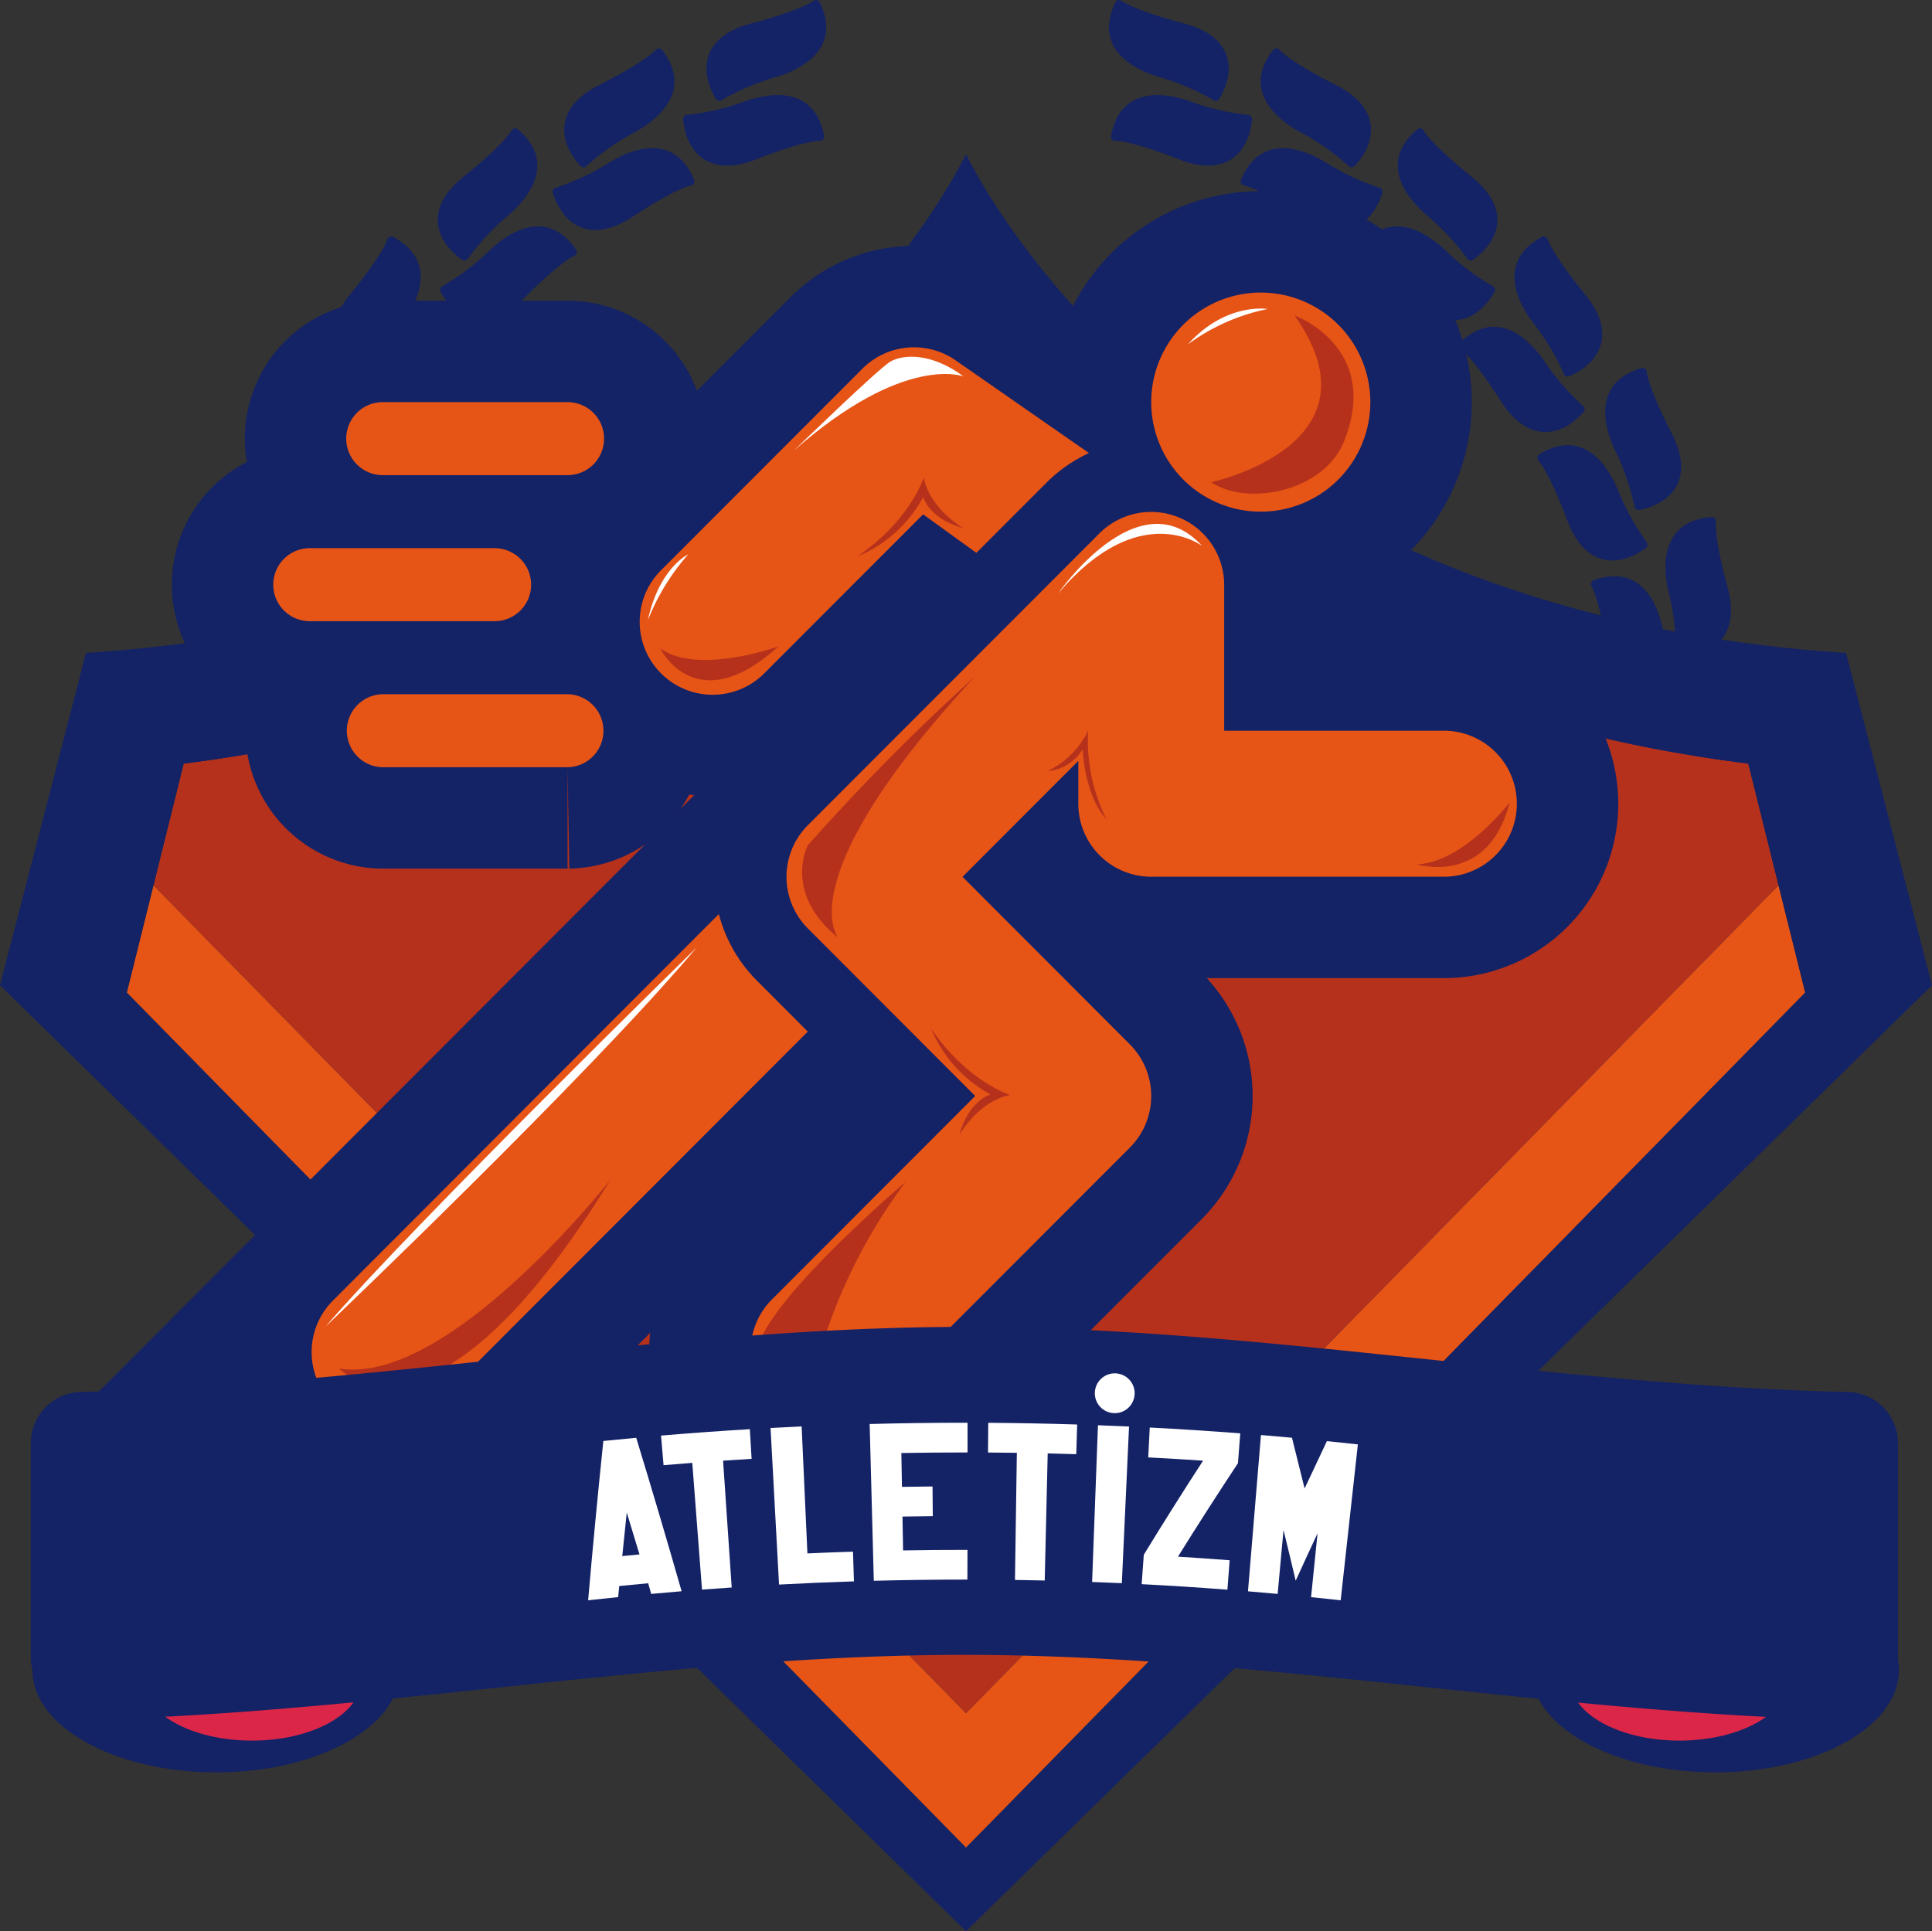 <svg xmlns="http://www.w3.org/2000/svg" width="181" height="180.95" viewBox="0 0 181 180.95">
  <rect x="0" y="0" width="181" height="180.95" fill="#333333" stroke="none"/>
  <g id="atletizm" transform="translate(-826.205 300.674)">
    <g id="Group_3388" data-name="Group 3388" transform="translate(-5701.464 -2702.821)">
      <g id="Group_3095" data-name="Group 3095">
        <path id="Path_10858" data-name="Path 10858" d="M6622.572,2542.405a.387.387,0,0,1,.428-.339l.016,0a22.706,22.706,0,0,0,5.729-.12c3.286-.364,6.521.562,6.408,4.75a.383.383,0,0,1-.394.372.315.315,0,0,1-.055-.006c-.665-.119-2.318-.189-6.277.447C6623.846,2548.245,6622.2,2545.561,6622.572,2542.405Z" fill="#142266"/>
        <path id="Path_10859" data-name="Path 10859" d="M6618.991,2541.885a.385.385,0,0,0,.489.241l.011,0a22.685,22.685,0,0,1,5.632-1.056c3.291-.317,6.269-1.884,5.3-5.962a.384.384,0,0,0-.464-.282.373.373,0,0,0-.051.016c-.626.254-2.23.66-6.236.849C6619.046,2535.905,6617.987,2538.871,6618.991,2541.885Z" fill="#142266"/>
      </g>
      <g id="Group_3096" data-name="Group 3096">
        <path id="Path_10860" data-name="Path 10860" d="M6636.521,2540.045a.386.386,0,0,1,.349-.42h.016a22.8,22.8,0,0,0,5.579-1.308c3.138-1.039,6.5-.807,7.256,3.314a.384.384,0,0,1-.31.446.417.417,0,0,1-.053.006c-.675.021-2.307.3-6.048,1.741C6638.984,2545.487,6636.82,2543.207,6636.521,2540.045Z" fill="#142266"/>
        <path id="Path_10861" data-name="Path 10861" d="M6632.914,2540.278a.385.385,0,0,0,.528.137l.014-.008a22.734,22.734,0,0,1,5.289-2.2c3.153-.993,5.74-3.146,3.945-6.933a.383.383,0,0,0-.512-.181.373.373,0,0,0-.047.027c-.56.378-2.044,1.109-5.923,2.127C6631.724,2534.42,6631.305,2537.539,6632.914,2540.278Z" fill="#142266"/>
      </g>
      <g id="Group_3097" data-name="Group 3097">
        <path id="Path_10862" data-name="Path 10862" d="M6649.678,2534.835a.386.386,0,0,1,.253-.484l.016,0a22.794,22.794,0,0,0,5.185-2.439c2.854-1.669,6.186-2.14,7.786,1.733a.383.383,0,0,1-.211.5.46.46,0,0,1-.05.017c-.656.161-2.194.77-5.553,2.96C6653.225,2539.65,6650.625,2537.865,6649.678,2534.835Z" fill="#142266"/>
        <path id="Path_10863" data-name="Path 10863" d="M6646.2,2535.815a.386.386,0,0,0,.545.023l.012-.011a22.684,22.684,0,0,1,4.716-3.255c2.877-1.627,4.96-4.271,2.417-7.6a.383.383,0,0,0-.537-.071.344.344,0,0,0-.041.036c-.469.486-1.769,1.51-5.351,3.312C6643.816,2530.332,6644.055,2533.469,6646.2,2535.815Z" fill="#142266"/>
      </g>
      <g id="Group_3098" data-name="Group 3098">
        <path id="Path_10864" data-name="Path 10864" d="M6661.466,2527a.387.387,0,0,1,.148-.526l.014-.007a22.768,22.768,0,0,0,4.564-3.464c2.444-2.226,5.6-3.379,7.976.076a.383.383,0,0,1-.1.532.471.471,0,0,1-.048.028c-.608.294-1.986,1.21-4.816,4.05C6665.931,2530.977,6663.025,2529.771,6661.466,2527Z" fill="#142266"/>
        <path id="Path_10865" data-name="Path 10865" d="M6658.265,2528.685a.387.387,0,0,0,.539-.088l.008-.012a22.707,22.707,0,0,1,3.936-4.164c2.476-2.19,3.964-5.209.784-7.938a.383.383,0,0,0-.573.087c-.358.573-1.417,1.844-4.546,4.352C6654.795,2523.817,6655.681,2526.837,6658.265,2528.685Z" fill="#142266"/>
      </g>
      <g id="Group_3099" data-name="Group 3099">
        <path id="Path_10866" data-name="Path 10866" d="M6671.365,2516.893a.387.387,0,0,1,.035-.545l.012-.01a22.749,22.749,0,0,0,3.744-4.338c1.928-2.685,4.781-4.47,7.818-1.584a.385.385,0,0,1,.012.543.431.431,0,0,1-.04.036c-.533.414-1.692,1.6-3.869,4.963C6676.559,2519.85,6673.465,2519.276,6671.365,2516.893Z" fill="#142266"/>
        <path id="Path_10867" data-name="Path 10867" d="M6668.584,2519.2a.385.385,0,0,0,.508-.2l.006-.014a22.725,22.725,0,0,1,2.984-4.891c1.967-2.657,2.795-5.919-.883-7.928a.384.384,0,0,0-.521.153.335.335,0,0,0-.021.047c-.231.635-1,2.1-3.542,5.2C6664.178,2515.162,6665.668,2517.932,6668.584,2519.2Z" fill="#142266"/>
      </g>
      <g id="Group_3100" data-name="Group 3100">
        <path id="Path_10868" data-name="Path 10868" d="M6678.947,2504.949a.387.387,0,0,1-.079-.541l.01-.012a22.784,22.784,0,0,0,2.761-5.021c1.327-3.028,3.746-5.367,7.318-3.175a.382.382,0,0,1,.125.526.313.313,0,0,1-.032.046c-.436.516-1.323,1.912-2.753,5.659C6684.643,2506.758,6681.5,2506.84,6678.947,2504.949Z" fill="#142266"/>
        <path id="Path_10869" data-name="Path 10869" d="M6676.708,2507.783a.386.386,0,0,0,.455-.3l0-.016a22.742,22.742,0,0,1,1.9-5.405c1.371-3.008,1.5-6.37-2.513-7.569a.382.382,0,0,0-.476.258.363.363,0,0,0-.012.054c-.094.668-.544,2.261-2.382,5.824C6671.558,2504.748,6673.6,2507.146,6676.708,2507.783Z" fill="#142266"/>
      </g>
      <g id="Group_3101" data-name="Group 3101">
        <path id="Path_10870" data-name="Path 10870" d="M6683.879,2491.681a.387.387,0,0,1-.19-.511l.008-.015a22.76,22.76,0,0,0,1.656-5.486c.669-3.237,2.548-6.029,6.5-4.626a.383.383,0,0,1,.231.49c-.006.017-.014.033-.022.05-.319.6-.9,2.146-1.516,6.108C6689.828,2492.272,6686.767,2493,6683.879,2491.681Z" fill="#142266"/>
        <path id="Path_10871" data-name="Path 10871" d="M6682.278,2494.923a.388.388,0,0,0,.383-.39v-.016a22.741,22.741,0,0,1,.737-5.682c.716-3.228.145-6.544-4.032-6.884a.386.386,0,0,0-.412.355.462.462,0,0,0,0,.052c.047.674-.062,2.325-1.119,6.193C6676.61,2493.023,6679.1,2494.947,6682.278,2494.923Z" fill="#142266"/>
      </g>
      <g id="Group_3102" data-name="Group 3102">
        <path id="Path_10872" data-name="Path 10872" d="M6685.946,2477.682a.387.387,0,0,1-.292-.462l0-.015a22.769,22.769,0,0,0,.48-5.71c-.019-3.306,1.239-6.427,5.394-5.877a.381.381,0,0,1,.328.43.347.347,0,0,1-.011.055c-.188.649-.43,2.286-.213,6.29C6691.887,2477.022,6689.046,2478.375,6685.946,2477.682Z" fill="#142266"/>
        <path id="Path_10873" data-name="Path 10873" d="M6685.057,2481.185a.387.387,0,0,0,.293-.461l0-.015a22.726,22.726,0,0,1-.461-5.711c.029-3.306-1.219-6.431-5.375-5.894a.383.383,0,0,0-.33.431.5.5,0,0,0,.011.053c.186.649.423,2.287.193,6.29C6679.115,2480.507,6681.952,2481.869,6685.057,2481.185Z" fill="#142266"/>
      </g>
      <g id="Group_3103" data-name="Group 3103">
        <path id="Path_10874" data-name="Path 10874" d="M6685.057,2463.56a.386.386,0,0,1-.38-.392v-.015a22.734,22.734,0,0,0-.718-5.685c-.706-3.229-.124-6.544,4.054-6.87a.384.384,0,0,1,.411.355.484.484,0,0,1,0,.053c-.049.674.054,2.325,1.1,6.2C6690.732,2461.679,6688.234,2463.594,6685.057,2463.56Z" fill="#142266"/>
        <path id="Path_10875" data-name="Path 10875" d="M6684.913,2467.172a.388.388,0,0,0,.191-.512l-.007-.014a22.733,22.733,0,0,1-1.639-5.49c-.658-3.24-2.529-6.037-6.483-4.648a.382.382,0,0,0-.234.488.426.426,0,0,0,.023.052c.317.6.889,2.149,1.5,6.113C6678.967,2467.747,6682.021,2468.486,6684.913,2467.172Z" fill="#142266"/>
      </g>
      <g id="Group_3104" data-name="Group 3104">
        <path id="Path_10876" data-name="Path 10876" d="M6681.251,2449.931a.387.387,0,0,1-.454-.3l0-.016a22.749,22.749,0,0,0-1.884-5.411c-1.362-3.012-1.482-6.375,2.537-7.562a.382.382,0,0,1,.475.259.511.511,0,0,1,.012.055c.092.669.536,2.263,2.364,5.833C6686.415,2446.912,6684.365,2449.3,6681.251,2449.931Z" fill="#142266"/>
        <path id="Path_10877" data-name="Path 10877" d="M6681.861,2453.494a.385.385,0,0,0,.081-.54l-.01-.013a22.78,22.78,0,0,1-2.744-5.03c-1.318-3.032-3.729-5.379-7.307-3.2a.384.384,0,0,0-.125.528.45.45,0,0,0,.031.044c.434.517,1.317,1.917,2.734,5.668C6676.159,2455.29,6679.305,2455.38,6681.861,2453.494Z" fill="#142266"/>
      </g>
      <g id="Group_3105" data-name="Group 3105">
        <path id="Path_10878" data-name="Path 10878" d="M6674.695,2437.39a.386.386,0,0,1-.507-.2l-.006-.014a22.739,22.739,0,0,0-2.968-4.9c-1.958-2.663-2.775-5.928.91-7.925a.384.384,0,0,1,.52.156.479.479,0,0,1,.022.05c.229.635,1,2.1,3.524,5.214C6679.113,2433.364,6677.61,2436.129,6674.695,2437.39Z" fill="#142266"/>
        <path id="Path_10879" data-name="Path 10879" d="M6676.032,2440.749a.386.386,0,0,0-.034-.545l-.012-.01a22.764,22.764,0,0,1-3.73-4.35c-1.919-2.692-4.766-4.487-7.813-1.609a.382.382,0,0,0-.013.542.4.4,0,0,0,.039.037c.532.416,1.687,1.6,3.853,4.976C6670.828,2443.691,6673.924,2443.126,6676.032,2440.749Z" fill="#142266"/>
      </g>
      <g id="Group_3106" data-name="Group 3106">
        <path id="Path_10880" data-name="Path 10880" d="M6665.674,2426.486a.386.386,0,0,1-.538-.093l-.009-.013a22.742,22.742,0,0,0-3.922-4.177c-2.469-2.2-3.947-5.222-.758-7.94a.384.384,0,0,1,.541.045.419.419,0,0,1,.032.043c.356.574,1.411,1.849,4.531,4.367C6669.159,2421.63,6668.264,2424.646,6665.674,2426.486Z" fill="#142266"/>
        <path id="Path_10881" data-name="Path 10881" d="M6667.681,2429.5a.386.386,0,0,0-.147-.526l-.013-.007a22.8,22.8,0,0,1-4.553-3.479c-2.437-2.234-5.594-3.4-7.976.05a.383.383,0,0,0,.1.532.4.4,0,0,0,.048.029c.607.3,1.982,1.216,4.8,4.066C6663.2,2433.453,6666.113,2432.256,6667.681,2429.5Z" fill="#142266"/>
      </g>
      <g id="Group_3107" data-name="Group 3107">
        <path id="Path_10882" data-name="Path 10882" d="M6654.585,2417.7a.387.387,0,0,1-.545.022l-.012-.011a22.762,22.762,0,0,0-4.7-3.271c-2.872-1.637-4.946-4.287-2.392-7.609a.383.383,0,0,1,.537-.069.322.322,0,0,1,.041.037c.468.487,1.764,1.516,5.34,3.329C6656.984,2412.223,6656.735,2415.359,6654.585,2417.7Z" fill="#142266"/>
        <path id="Path_10883" data-name="Path 10883" d="M6657.173,2420.222a.387.387,0,0,0-.252-.485l-.016,0a22.8,22.8,0,0,1-5.177-2.456c-2.848-1.678-6.178-2.16-7.792,1.708a.383.383,0,0,0,.207.5.515.515,0,0,0,.053.018c.655.163,2.192.777,5.544,2.978C6653.615,2425.026,6656.214,2423.25,6657.173,2420.222Z" fill="#142266"/>
      </g>
      <g id="Group_3108" data-name="Group 3108">
        <path id="Path_10884" data-name="Path 10884" d="M6641.908,2411.405a.387.387,0,0,1-.529.134l-.014-.008a22.678,22.678,0,0,0-5.282-2.221c-3.15-1-5.729-3.165-3.922-6.946a.384.384,0,0,1,.513-.179.44.44,0,0,1,.046.027c.559.379,2.041,1.116,5.916,2.146C6643.117,2405.551,6643.526,2408.671,6641.908,2411.405Z" fill="#142266"/>
        <path id="Path_10885" data-name="Path 10885" d="M6644.961,2413.337a.386.386,0,0,0-.348-.421h-.015a22.8,22.8,0,0,1-5.574-1.326c-3.135-1.05-6.493-.829-7.266,3.29a.385.385,0,0,0,.308.447.455.455,0,0,0,.054.006c.675.024,2.306.3,6.042,1.76C6642.484,2418.776,6644.661,2416.5,6644.961,2413.337Z" fill="#142266"/>
      </g>
      <g id="Group_3109" data-name="Group 3109">
        <path id="Path_10886" data-name="Path 10886" d="M6614.064,2542.405a.387.387,0,0,0-.429-.339l-.015,0a22.705,22.705,0,0,1-5.729-.12c-3.286-.364-6.521.562-6.408,4.75a.383.383,0,0,0,.394.372.326.326,0,0,0,.055-.006c.665-.119,2.318-.189,6.277.447C6612.787,2548.245,6614.43,2545.561,6614.064,2542.405Z" fill="#142266"/>
        <path id="Path_10887" data-name="Path 10887" d="M6617.641,2541.885a.386.386,0,0,1-.489.241l-.011,0a22.693,22.693,0,0,0-5.632-1.056c-3.291-.317-6.269-1.884-5.3-5.962a.384.384,0,0,1,.464-.282.46.46,0,0,1,.051.016c.626.254,2.23.66,6.236.849C6617.59,2535.905,6618.645,2538.871,6617.641,2541.885Z" fill="#142266"/>
      </g>
      <g id="Group_3110" data-name="Group 3110">
        <path id="Path_10888" data-name="Path 10888" d="M6600.111,2540.045a.385.385,0,0,0-.349-.42h-.016a22.8,22.8,0,0,1-5.579-1.308c-3.138-1.039-6.5-.807-7.256,3.314a.384.384,0,0,0,.31.446.4.4,0,0,0,.053.006c.675.021,2.306.3,6.047,1.741C6597.648,2545.487,6599.813,2543.207,6600.111,2540.045Z" fill="#142266"/>
        <path id="Path_10889" data-name="Path 10889" d="M6603.719,2540.278a.387.387,0,0,1-.529.137l-.013-.008a22.73,22.73,0,0,0-5.289-2.2c-3.153-.993-5.74-3.146-3.945-6.933a.384.384,0,0,1,.512-.181.449.449,0,0,1,.047.027c.56.378,2.044,1.109,5.923,2.127C6604.908,2534.42,6605.327,2537.539,6603.719,2540.278Z" fill="#142266"/>
      </g>
      <g id="Group_3111" data-name="Group 3111">
        <path id="Path_10890" data-name="Path 10890" d="M6586.954,2534.835a.387.387,0,0,0-.254-.484l-.015,0a22.784,22.784,0,0,1-5.185-2.439c-2.854-1.669-6.186-2.14-7.786,1.733a.383.383,0,0,0,.211.5.434.434,0,0,0,.05.017c.656.161,2.194.77,5.553,2.96C6583.411,2539.65,6586,2537.865,6586.954,2534.835Z" fill="#142266"/>
        <path id="Path_10891" data-name="Path 10891" d="M6590.434,2535.815a.386.386,0,0,1-.545.023l-.012-.011a22.681,22.681,0,0,0-4.716-3.255c-2.877-1.627-4.96-4.271-2.417-7.6a.382.382,0,0,1,.537-.071.344.344,0,0,1,.041.036c.469.486,1.769,1.51,5.351,3.312C6592.819,2530.332,6592.577,2533.469,6590.434,2535.815Z" fill="#142266"/>
      </g>
      <g id="Group_3112" data-name="Group 3112">
        <path id="Path_10892" data-name="Path 10892" d="M6575.169,2527a.387.387,0,0,0-.148-.526l-.014-.007a22.8,22.8,0,0,1-4.564-3.464c-2.444-2.226-5.6-3.379-7.976.076a.384.384,0,0,0,.1.532.478.478,0,0,0,.048.028c.608.294,1.986,1.21,4.817,4.05C6570.7,2530.977,6573.613,2529.771,6575.169,2527Z" fill="#142266"/>
        <path id="Path_10893" data-name="Path 10893" d="M6578.369,2528.685a.387.387,0,0,1-.539-.088l-.008-.012a22.7,22.7,0,0,0-3.936-4.164c-2.476-2.19-3.964-5.209-.784-7.938a.38.38,0,0,1,.573.087c.358.573,1.417,1.844,4.546,4.352C6581.838,2523.817,6580.952,2526.837,6578.369,2528.685Z" fill="#142266"/>
      </g>
      <g id="Group_3113" data-name="Group 3113">
        <path id="Path_10894" data-name="Path 10894" d="M6565.265,2516.893a.386.386,0,0,0-.036-.545l-.012-.01a22.766,22.766,0,0,1-3.744-4.338c-1.928-2.685-4.781-4.47-7.818-1.584a.385.385,0,0,0-.012.543.431.431,0,0,0,.04.036c.534.414,1.692,1.6,3.869,4.963C6560.073,2519.85,6563.165,2519.276,6565.265,2516.893Z" fill="#142266"/>
        <path id="Path_10895" data-name="Path 10895" d="M6568.049,2519.2a.385.385,0,0,1-.508-.2l-.006-.014a22.746,22.746,0,0,0-2.984-4.891c-1.967-2.657-2.794-5.919.884-7.928a.384.384,0,0,1,.521.153.4.4,0,0,1,.021.047c.231.635,1,2.1,3.541,5.2C6572.455,2515.162,6570.96,2517.932,6568.049,2519.2Z" fill="#142266"/>
      </g>
      <g id="Group_3114" data-name="Group 3114">
        <path id="Path_10896" data-name="Path 10896" d="M6557.685,2504.949a.388.388,0,0,0,.079-.541l-.01-.012a22.783,22.783,0,0,1-2.761-5.021c-1.328-3.028-3.746-5.367-7.318-3.175a.382.382,0,0,0-.125.526.355.355,0,0,0,.032.046c.436.516,1.323,1.912,2.753,5.659C6551.985,2506.758,6555.136,2506.84,6557.685,2504.949Z" fill="#142266"/>
        <path id="Path_10897" data-name="Path 10897" d="M6559.925,2507.783a.386.386,0,0,1-.455-.3l0-.016a22.742,22.742,0,0,0-1.9-5.405c-1.371-3.008-1.5-6.37,2.513-7.569a.382.382,0,0,1,.476.258.438.438,0,0,1,.012.054c.094.668.544,2.261,2.383,5.824C6565.075,2504.748,6563.041,2507.146,6559.925,2507.783Z" fill="#142266"/>
      </g>
      <g id="Group_3115" data-name="Group 3115">
        <path id="Path_10898" data-name="Path 10898" d="M6552.754,2491.681a.387.387,0,0,0,.19-.511l-.008-.015a22.782,22.782,0,0,1-1.656-5.486c-.669-3.237-2.548-6.029-6.5-4.626a.383.383,0,0,0-.232.489.459.459,0,0,0,.022.051c.319.6.9,2.146,1.516,6.108C6546.805,2492.272,6549.868,2493,6552.754,2491.681Z" fill="#142266"/>
        <path id="Path_10899" data-name="Path 10899" d="M6554.356,2494.923a.386.386,0,0,1-.382-.39v-.016a22.718,22.718,0,0,0-.736-5.682c-.716-3.228-.146-6.544,4.031-6.884a.385.385,0,0,1,.412.352.515.515,0,0,1,0,.055c-.047.674.062,2.325,1.12,6.193C6560.023,2493.023,6557.531,2494.947,6554.356,2494.923Z" fill="#142266"/>
      </g>
      <g id="Group_3116" data-name="Group 3116">
        <path id="Path_10900" data-name="Path 10900" d="M6550.686,2477.682a.387.387,0,0,0,.292-.462l0-.015a22.724,22.724,0,0,1-.48-5.71c.019-3.306-1.239-6.427-5.394-5.877a.382.382,0,0,0-.328.43.3.3,0,0,0,.011.055c.188.649.43,2.286.213,6.29C6544.745,2477.022,6547.586,2478.375,6550.686,2477.682Z" fill="#142266"/>
        <path id="Path_10901" data-name="Path 10901" d="M6551.579,2481.185a.387.387,0,0,1-.293-.461l0-.015a22.725,22.725,0,0,0,.461-5.711c-.029-3.306,1.219-6.431,5.375-5.894a.384.384,0,0,1,.33.431.289.289,0,0,1-.011.053c-.186.649-.423,2.287-.193,6.29C6557.518,2480.507,6554.681,2481.869,6551.579,2481.185Z" fill="#142266"/>
      </g>
      <g id="Group_3117" data-name="Group 3117">
        <path id="Path_10902" data-name="Path 10902" d="M6551.573,2463.56a.387.387,0,0,0,.381-.392v-.015a22.757,22.757,0,0,1,.718-5.685c.706-3.229.124-6.544-4.054-6.87a.383.383,0,0,0-.411.353.52.52,0,0,0,0,.055c.049.674-.055,2.325-1.1,6.2C6545.9,2461.679,6548.4,2463.594,6551.573,2463.56Z" fill="#142266"/>
        <path id="Path_10903" data-name="Path 10903" d="M6551.721,2467.172a.387.387,0,0,1-.191-.512l.007-.014a22.754,22.754,0,0,0,1.639-5.49c.659-3.24,2.529-6.037,6.483-4.648a.383.383,0,0,1,.234.488.518.518,0,0,1-.023.052c-.317.6-.889,2.149-1.5,6.113C6557.671,2467.747,6554.613,2468.486,6551.721,2467.172Z" fill="#142266"/>
      </g>
      <g id="Group_3118" data-name="Group 3118">
        <path id="Path_10904" data-name="Path 10904" d="M6555.381,2449.931a.387.387,0,0,0,.454-.3l0-.016a22.707,22.707,0,0,1,1.884-5.411c1.362-3.012,1.482-6.375-2.537-7.562a.382.382,0,0,0-.475.259.349.349,0,0,0-.012.055c-.092.669-.536,2.263-2.364,5.833C6550.222,2446.912,6552.267,2449.3,6555.381,2449.931Z" fill="#142266"/>
        <path id="Path_10905" data-name="Path 10905" d="M6554.771,2453.494a.385.385,0,0,1-.081-.54l.01-.013a22.758,22.758,0,0,0,2.744-5.03c1.318-3.032,3.729-5.379,7.307-3.2a.383.383,0,0,1,.127.526.491.491,0,0,1-.033.046c-.434.517-1.316,1.917-2.734,5.668C6560.473,2455.29,6557.327,2455.38,6554.771,2453.494Z" fill="#142266"/>
      </g>
      <g id="Group_3119" data-name="Group 3119">
        <path id="Path_10906" data-name="Path 10906" d="M6561.938,2437.39a.386.386,0,0,0,.507-.2l.006-.014a22.718,22.718,0,0,1,2.968-4.9c1.958-2.663,2.775-5.928-.91-7.925a.382.382,0,0,0-.519.156.29.29,0,0,0-.022.05c-.229.635-1,2.1-3.525,5.214C6557.519,2433.364,6559.022,2436.129,6561.938,2437.39Z" fill="#142266"/>
        <path id="Path_10907" data-name="Path 10907" d="M6560.6,2440.749a.386.386,0,0,1,.034-.545l.012-.01a22.764,22.764,0,0,0,3.73-4.35c1.919-2.692,4.766-4.487,7.813-1.609a.384.384,0,0,1,.013.542l-.04.037c-.532.416-1.686,1.6-3.853,4.976C6565.8,2443.691,6562.708,2443.126,6560.6,2440.749Z" fill="#142266"/>
      </g>
      <g id="Group_3120" data-name="Group 3120">
        <path id="Path_10908" data-name="Path 10908" d="M6570.959,2426.486a.387.387,0,0,0,.538-.093l.009-.013a22.745,22.745,0,0,1,3.922-4.177c2.469-2.2,3.947-5.222.758-7.94a.384.384,0,0,0-.541.045.419.419,0,0,0-.032.043c-.356.574-1.411,1.849-4.532,4.367C6567.474,2421.63,6568.369,2424.646,6570.959,2426.486Z" fill="#142266"/>
        <path id="Path_10909" data-name="Path 10909" d="M6568.952,2429.5a.386.386,0,0,1,.147-.526l.013-.007a22.832,22.832,0,0,0,4.553-3.479c2.437-2.234,5.594-3.4,7.976.05a.383.383,0,0,1-.1.533.3.3,0,0,1-.046.028c-.607.3-1.983,1.216-4.8,4.066C6573.431,2433.453,6570.52,2432.256,6568.952,2429.5Z" fill="#142266"/>
      </g>
      <g id="Group_3121" data-name="Group 3121">
        <path id="Path_10910" data-name="Path 10910" d="M6582.049,2417.7a.387.387,0,0,0,.545.022l.012-.011a22.752,22.752,0,0,1,4.7-3.271c2.872-1.637,4.946-4.287,2.392-7.609a.383.383,0,0,0-.539-.067.241.241,0,0,0-.039.035c-.468.487-1.764,1.516-5.34,3.329C6579.65,2412.223,6579.9,2415.359,6582.049,2417.7Z" fill="#142266"/>
        <path id="Path_10911" data-name="Path 10911" d="M6579.461,2420.222a.387.387,0,0,1,.252-.485l.016,0a22.8,22.8,0,0,0,5.177-2.456c2.848-1.678,6.179-2.16,7.792,1.708a.383.383,0,0,1-.207.5.486.486,0,0,1-.053.018c-.655.163-2.192.777-5.544,2.978C6583.018,2425.026,6580.42,2423.25,6579.461,2420.222Z" fill="#142266"/>
      </g>
      <g id="Group_3122" data-name="Group 3122">
        <path id="Path_10912" data-name="Path 10912" d="M6594.725,2411.405a.386.386,0,0,0,.529.134l.014-.008a22.683,22.683,0,0,1,5.282-2.221c3.15-1,5.729-3.165,3.922-6.946a.385.385,0,0,0-.513-.179.433.433,0,0,0-.046.027c-.559.379-2.041,1.116-5.916,2.146C6593.516,2405.551,6593.107,2408.671,6594.725,2411.405Z" fill="#142266"/>
        <path id="Path_10913" data-name="Path 10913" d="M6591.668,2413.337a.386.386,0,0,1,.348-.421h.016a22.806,22.806,0,0,0,5.574-1.326c3.135-1.05,6.493-.829,7.266,3.29a.381.381,0,0,1-.306.446.34.34,0,0,1-.056.007c-.675.024-2.3.3-6.042,1.76C6594.149,2418.776,6591.976,2416.5,6591.668,2413.337Z" fill="#142266"/>
      </g>
    </g>
    <g id="Group_3389" data-name="Group 3389" transform="translate(-5701.464 -2702.821)">
      <g id="Group_3124" data-name="Group 3124">
        <path id="Path_10914" data-name="Path 10914" d="M6618.17,2562.664l-76.121-77.573-2.5,10.058,78.621,80.121,78.621-80.121-2.5-10.058Z" fill="#e65416"/>
        <path id="Path_10915" data-name="Path 10915" d="M6694.291,2485.09l-2.833-11.4c-31.187-3.9-51.662-17.144-63.632-28.04a99.3,99.3,0,0,1-9.656-10.114,99.24,99.24,0,0,1-9.656,10.114c-11.97,10.9-32.444,24.144-63.632,28.04l-2.833,11.4,76.121,77.573Z" fill="#b5311b"/>
      </g>
      <path id="Path_10916" data-name="Path 10916" d="M6700.613,2463.321c-62.61-4.005-82.444-46.74-82.444-46.74s-19.835,42.735-82.444,46.74l-8.056,31.144,90.5,88.632,90.5-88.632Zm-161.066,31.828,5.334-21.457c31.188-3.9,51.662-17.144,63.632-28.04a99.266,99.266,0,0,0,9.656-10.114,99.217,99.217,0,0,0,9.656,10.114c11.97,10.9,32.444,24.144,63.632,28.04l5.334,21.457-78.621,80.121Z" fill="#142266"/>
    </g>
    <g id="Group_12" data-name="Group 12" transform="translate(-5701.464 -2702.821)">
      <g id="Group_9" data-name="Group 9">
        <path id="Path_27" data-name="Path 27" d="M6563.525,2446.666h17.315a3.421,3.421,0,0,0,0-6.842h-17.315a3.421,3.421,0,0,0,0,6.842Z" fill="none" stroke="#142266" stroke-linecap="square" stroke-width="19"/>
        <path id="Path_28" data-name="Path 28" d="M6580.841,2467.192h-17.316a3.422,3.422,0,0,0,0,6.843h17.316a3.422,3.422,0,0,0,0-6.843Z" fill="none" stroke="#142266" stroke-linecap="square" stroke-width="19"/>
        <path id="Path_29" data-name="Path 29" d="M6577.427,2456.93a3.421,3.421,0,0,0-3.421-3.421H6556.69a3.421,3.421,0,0,0,0,6.842h17.316A3.421,3.421,0,0,0,6577.427,2456.93Z" fill="none" stroke="#142266" stroke-linecap="square" stroke-width="19"/>
        <path id="Path_30" data-name="Path 30" d="M6663.1,2470.614h-20.742v-13.681a6.846,6.846,0,0,0-11.666-4.835l-27.34,27.369a6.846,6.846,0,0,0,0,9.67l15.675,15.7-19.088,19.112a6.835,6.835,0,0,0,9.66,9.671l23.923-23.948a6.847,6.847,0,0,0,0-9.671l-15.676-15.7,10.845-10.857v4.007a6.829,6.829,0,0,0,6.816,6.842H6663.1a6.842,6.842,0,0,0,0-13.68Z" fill="none" stroke="#142266" stroke-linecap="square" stroke-width="19"/>
        <path id="Path_31" data-name="Path 31" d="M6599.208,2465.3l.111-.111,14.832-14.847,4.989,3.606,6.676-6.682a13.83,13.83,0,0,1,3.873-2.668l-12.6-8.763a6.833,6.833,0,0,0-8.636.867l-18.795,18.816a6.835,6.835,0,0,0,9.549,9.782Z" fill="none" stroke="#142266" stroke-linecap="square" stroke-width="19"/>
        <path id="Path_32" data-name="Path 32" d="M6598.522,2493.969a13.681,13.681,0,0,1-3.509-6.18l-36.089,36.15a6.835,6.835,0,0,0,9.548,9.783l.112-.112,34.763-34.805Z" fill="none" stroke="#142266" stroke-linecap="square" stroke-width="19"/>
        <path id="Path_33" data-name="Path 33" d="M6645.775,2450.088a10.264,10.264,0,1,0-10.253-10.264A10.259,10.259,0,0,0,6645.775,2450.088Z" fill="none" stroke="#142266" stroke-linecap="square" stroke-width="19"/>
      </g>
      <g id="Group_10" data-name="Group 10">
        <path id="Path_34" data-name="Path 34" d="M6563.525,2446.666h17.315a3.421,3.421,0,0,0,0-6.842h-17.315a3.421,3.421,0,0,0,0,6.842Z" fill="#142266"/>
        <path id="Path_35" data-name="Path 35" d="M6580.841,2467.192h-17.316a3.422,3.422,0,0,0,0,6.843h17.316a3.422,3.422,0,0,0,0-6.843Z" fill="#142266"/>
        <path id="Path_36" data-name="Path 36" d="M6577.427,2456.93a3.421,3.421,0,0,0-3.421-3.421H6556.69a3.421,3.421,0,0,0,0,6.842h17.316A3.421,3.421,0,0,0,6577.427,2456.93Z" fill="#142266"/>
        <path id="Path_37" data-name="Path 37" d="M6663.1,2470.614h-20.742v-13.681a6.846,6.846,0,0,0-11.666-4.835l-27.34,27.369a6.846,6.846,0,0,0,0,9.67l15.675,15.7-19.088,19.112a6.835,6.835,0,0,0,9.66,9.671l23.923-23.948a6.847,6.847,0,0,0,0-9.671l-15.676-15.7,10.845-10.857v4.007a6.829,6.829,0,0,0,6.816,6.842H6663.1a6.842,6.842,0,0,0,0-13.68Z" fill="#142266"/>
        <path id="Path_38" data-name="Path 38" d="M6599.208,2465.3l.111-.111,14.832-14.847,4.989,3.606,6.676-6.682a13.83,13.83,0,0,1,3.873-2.668l-12.6-8.763a6.833,6.833,0,0,0-8.636.867l-18.795,18.816a6.835,6.835,0,0,0,9.549,9.782Z" fill="#142266"/>
        <path id="Path_39" data-name="Path 39" d="M6598.522,2493.969a13.681,13.681,0,0,1-3.509-6.18l-36.089,36.15a6.835,6.835,0,0,0,9.548,9.783l.112-.112,34.763-34.805Z" fill="#142266"/>
        <path id="Path_40" data-name="Path 40" d="M6645.775,2450.088a10.264,10.264,0,1,0-10.253-10.264A10.259,10.259,0,0,0,6645.775,2450.088Z" fill="#142266"/>
      </g>
      <g id="Group_11" data-name="Group 11">
        <path id="Path_41" data-name="Path 41" d="M6563.525,2446.666h17.315a3.421,3.421,0,0,0,0-6.842h-17.315a3.421,3.421,0,0,0,0,6.842Z" fill="#e65416"/>
        <path id="Path_42" data-name="Path 42" d="M6580.841,2467.192h-17.316a3.422,3.422,0,0,0,0,6.843h17.316a3.422,3.422,0,0,0,0-6.843Z" fill="#e65416"/>
        <path id="Path_43" data-name="Path 43" d="M6577.427,2456.93a3.421,3.421,0,0,0-3.421-3.421H6556.69a3.421,3.421,0,0,0,0,6.842h17.316A3.421,3.421,0,0,0,6577.427,2456.93Z" fill="#e65416"/>
        <path id="Path_44" data-name="Path 44" d="M6663.1,2470.614h-20.742v-13.681a6.846,6.846,0,0,0-11.666-4.835l-27.34,27.369a6.846,6.846,0,0,0,0,9.67l15.675,15.7-19.088,19.112a6.835,6.835,0,0,0,9.66,9.671l23.923-23.948a6.847,6.847,0,0,0,0-9.671l-15.676-15.7,10.845-10.857v4.007a6.829,6.829,0,0,0,6.816,6.842H6663.1a6.842,6.842,0,0,0,0-13.68Z" fill="#e65416"/>
        <path id="Path_45" data-name="Path 45" d="M6599.208,2465.3l.111-.111,14.832-14.847,4.989,3.606,6.676-6.682a13.83,13.83,0,0,1,3.873-2.668l-12.6-8.763a6.833,6.833,0,0,0-8.636.867l-18.795,18.816a6.835,6.835,0,0,0,9.549,9.782Z" fill="#e65416"/>
        <path id="Path_46" data-name="Path 46" d="M6598.522,2493.969a13.681,13.681,0,0,1-3.509-6.18l-36.089,36.15a6.835,6.835,0,0,0,9.548,9.783l.112-.112,34.763-34.805Z" fill="#e65416"/>
        <path id="Path_47" data-name="Path 47" d="M6645.775,2450.088a10.264,10.264,0,1,0-10.253-10.264A10.259,10.259,0,0,0,6645.775,2450.088Z" fill="#e65416"/>
      </g>
    </g>
    <path id="Path_48" data-name="Path 48" d="M6612.5,2512.9s-12.275,10.4-13.817,15.358c0,0,4.272-.964,4.668,2.793S6603.909,2524.354,6612.5,2512.9Z" transform="translate(-5701.464 -2702.821)" fill="#b5311b"/>
    <path id="Path_49" data-name="Path 49" d="M6584.863,2512.678s-15.159,19.326-25.414,17.7C6559.449,2530.381,6568.239,2539.767,6584.863,2512.678Z" transform="translate(-5701.464 -2702.821)" fill="#b5311b"/>
    <g id="Group_3391" data-name="Group 3391" transform="translate(-5701.464 -2702.821)">
      <ellipse id="Ellipse_224" data-name="Ellipse 224" cx="17.219" cy="9.559" rx="17.219" ry="9.559" transform="translate(6671.13 2549.093)" fill="#142266"/>
      <ellipse id="Ellipse_225" data-name="Ellipse 225" cx="17.219" cy="9.559" rx="17.219" ry="9.559" transform="translate(6530.715 2549.093)" fill="#142266"/>
      <ellipse id="Ellipse_226" data-name="Ellipse 226" cx="10.228" cy="5.678" rx="10.228" ry="5.678" transform="translate(6541.052 2553.88)" fill="#dc2648"/>
      <ellipse id="Ellipse_227" data-name="Ellipse 227" cx="10.228" cy="5.678" rx="10.228" ry="5.678" transform="translate(6674.776 2553.88)" fill="#dc2648"/>
      <path id="Path_10918" data-name="Path 10918" d="M6618.024,2526.474c-27.589,0-55.178,5.5-82.768,6.093a4.807,4.807,0,0,0-4.7,4.811v19.99a5.888,5.888,0,0,0,5.881,5.893l.155,0c27.142-.735,54.285-6.06,81.427-6.06s54.285,5.326,81.427,6.06a5.887,5.887,0,0,0,6.034-5.736c0-.052,0-.1,0-.155v-19.99a4.8,4.8,0,0,0-4.695-4.811C6673.2,2531.976,6645.613,2526.474,6618.024,2526.474Z" fill="#142266"/>
      <g id="Group_16" data-name="Group 16">
        <g id="Group_15" data-name="Group 15">
          <g id="Group_14" data-name="Group 14">
            <g id="Group_13" data-name="Group 13">
              <path id="Path_50" data-name="Path 50" d="M6588.674,2551.491l-.279-1q-1.357.125-2.713.262-.05.518-.1,1.036-1.407.142-2.813.3.647-7.464,1.425-14.927,1.54-.156,3.079-.3,2.193,7.176,4.253,14.378Q6590.1,2551.361,6588.674,2551.491Zm-1.095-3.7q-.593-1.965-1.193-3.929-.216,2.041-.419,4.085Q6586.772,2547.868,6587.579,2547.791Z" fill="#fff"/>
              <path id="Path_51" data-name="Path 51" d="M6598.084,2538.834q-1.338.079-2.673.171.4,5.942.808,11.883-1.391.1-2.782.2-.456-5.938-.912-11.876-1.345.1-2.691.217-.119-1.386-.235-2.773,4.156-.352,8.318-.6Q6598,2537.444,6598.084,2538.834Z" fill="#fff"/>
              <path id="Path_52" data-name="Path 52" d="M6607.671,2550.315q-3.508.112-7.018.3-.4-7.336-.795-14.673c.972-.053,1.941-.1,2.913-.145q.27,5.949.541,11.9,2.134-.1,4.27-.166C6607.611,2548.46,6607.642,2549.388,6607.671,2550.315Z" fill="#fff"/>
              <path id="Path_53" data-name="Path 53" d="M6618.3,2550.148q-4.386,0-8.769.112-.195-7.344-.388-14.689,4.583-.122,9.17-.118l0,2.784q-3.1,0-6.2.052l.057,3.172c.955-.016,1.908-.029,2.863-.038q.012,1.392.025,2.782-1.419.014-2.839.038l.057,3.173q3.016-.054,6.033-.051Q6618.3,2548.755,6618.3,2550.148Z" fill="#fff"/>
              <path id="Path_54" data-name="Path 54" d="M6628.5,2538.4c-.891-.029-1.785-.053-2.677-.074q-.14,5.955-.279,11.908-1.393-.033-2.787-.053.089-5.955.176-11.91-1.35-.021-2.7-.029.011-1.392.019-2.783,4.169.027,8.333.159Q6628.546,2537.011,6628.5,2538.4Z" fill="#fff"/>
              <path id="Path_55" data-name="Path 55" d="M6630.531,2535.687q1.457.054,2.913.121-.337,7.339-.675,14.679-1.392-.064-2.785-.116Q6630.259,2543.029,6630.531,2535.687Z" fill="#fff"/>
              <path id="Path_56" data-name="Path 56" d="M6643.648,2539.242q-2.878,4.356-5.622,8.759,2.426.152,4.845.336-.105,1.379-.212,2.757-4.014-.309-8.033-.517.1-1.378.2-2.757,2.707-4.431,5.554-8.814-2.568-.172-5.138-.305l.144-2.8q4.242.219,8.478.546Q6643.757,2537.845,6643.648,2539.242Z" fill="#fff"/>
              <path id="Path_57" data-name="Path 57" d="M6653.271,2552.088q-1.389-.153-2.775-.294.3-2.991.608-5.981-1.036,2.217-2.048,4.439-.558-2.375-1.14-4.747-.275,2.993-.55,5.986-1.389-.127-2.78-.243.609-7.322,1.216-14.644,1.454.122,2.906.254.6,2.375,1.183,4.752,1.035-2.22,2.09-4.435,1.451.147,2.9.307Q6654.076,2544.786,6653.271,2552.088Z" fill="#fff"/>
            </g>
          </g>
        </g>
        <circle id="Ellipse_4" data-name="Ellipse 4" cx="1.866" cy="1.866" r="1.866" transform="translate(6629.545 2532.045) rotate(-30.853)" fill="#fff"/>
      </g>
    </g>
    <path id="Path_276" data-name="Path 276" d="M6648.955,2431.711s8.166,2.939,4.63,11.8c-1.9,4.7-9.025,6.106-12.445,3.819C6641.14,2447.325,6657.528,2443.841,6648.955,2431.711Z" transform="translate(-5701.464 -2702.821)" fill="#b5311b"/>
    <path id="Path_277" data-name="Path 277" d="M6646.428,2431.1s-3.905-.66-7.48,3.321A18.925,18.925,0,0,1,6646.428,2431.1Z" transform="translate(-5701.464 -2702.821)" fill="#fff"/>
    <path id="Path_278" data-name="Path 278" d="M6602.037,2444.372s7.982-7.761,9.083-8.367,3.688-.911,6.825,1.416C6617.945,2437.421,6612.426,2435.22,6602.037,2444.372Z" transform="translate(-5701.464 -2702.821)" fill="#fff"/>
    <path id="Path_279" data-name="Path 279" d="M6607.983,2454.289a12.416,12.416,0,0,0,6.178-5.572s.507,2.024,3.784,2.921c0,0-3.116-1.721-3.735-4.734C6614.21,2446.9,6612.952,2450.9,6607.983,2454.289Z" transform="translate(-5701.464 -2702.821)" fill="#b5311b"/>
    <path id="Path_280" data-name="Path 280" d="M6589.528,2462.9s3.317,6.853,11.078-.193c0,0-7.555,2.741-11.078.193" transform="translate(-5701.464 -2702.821)" fill="#b5311b"/>
    <path id="Path_281" data-name="Path 281" d="M6592.144,2454.09s-2.719,1.253-3.784,6.183A20.96,20.96,0,0,1,6592.144,2454.09Z" transform="translate(-5701.464 -2702.821)" fill="#fff"/>
    <path id="Path_282" data-name="Path 282" d="M6660.411,2483.133s6.7,2.083,8.689-5.8c0,0-4.317,5.639-8.689,5.8" transform="translate(-5701.464 -2702.821)" fill="#b5311b"/>
    <path id="Path_283" data-name="Path 283" d="M6626.794,2457.762s7.555-10.982,13.5-4.459C6640.294,2453.3,6634.4,2448.776,6626.794,2457.762Z" transform="translate(-5701.464 -2702.821)" fill="#fff"/>
    <path id="Path_284" data-name="Path 284" d="M6614.9,2498.518a12.427,12.427,0,0,0,5.573,6.178s-2.024.506-2.921,3.784c0,0,1.721-3.116,4.734-3.736C6622.291,2504.744,6618.292,2503.486,6614.9,2498.518Z" transform="translate(-5701.464 -2702.821)" fill="#b5311b"/>
    <path id="Path_285" data-name="Path 285" d="M6631.314,2478.885s-1.9-1.761-2.222-6.538a4.173,4.173,0,0,1-3.277,2.041,8.045,8.045,0,0,0,3.794-3.781A16.573,16.573,0,0,0,6631.314,2478.885Z" transform="translate(-5701.464 -2702.821)" fill="#b5311b"/>
    <path id="Path_286" data-name="Path 286" d="M6592.982,2490.872s-26.67,26.08-34.844,35.6C6558.138,2526.474,6582.7,2503.092,6592.982,2490.872Z" transform="translate(-5701.464 -2702.821)" fill="#fff"/>
    <path id="Path_287" data-name="Path 287" d="M6618.991,2465.554a200.908,200.908,0,0,0-15.644,15.8s-2.356,4.443,2.846,8.654C6606.193,2490,6601.4,2484.534,6618.991,2465.554Z" transform="translate(-5701.464 -2702.821)" fill="#b5311b"/>
  </g>
</svg>
